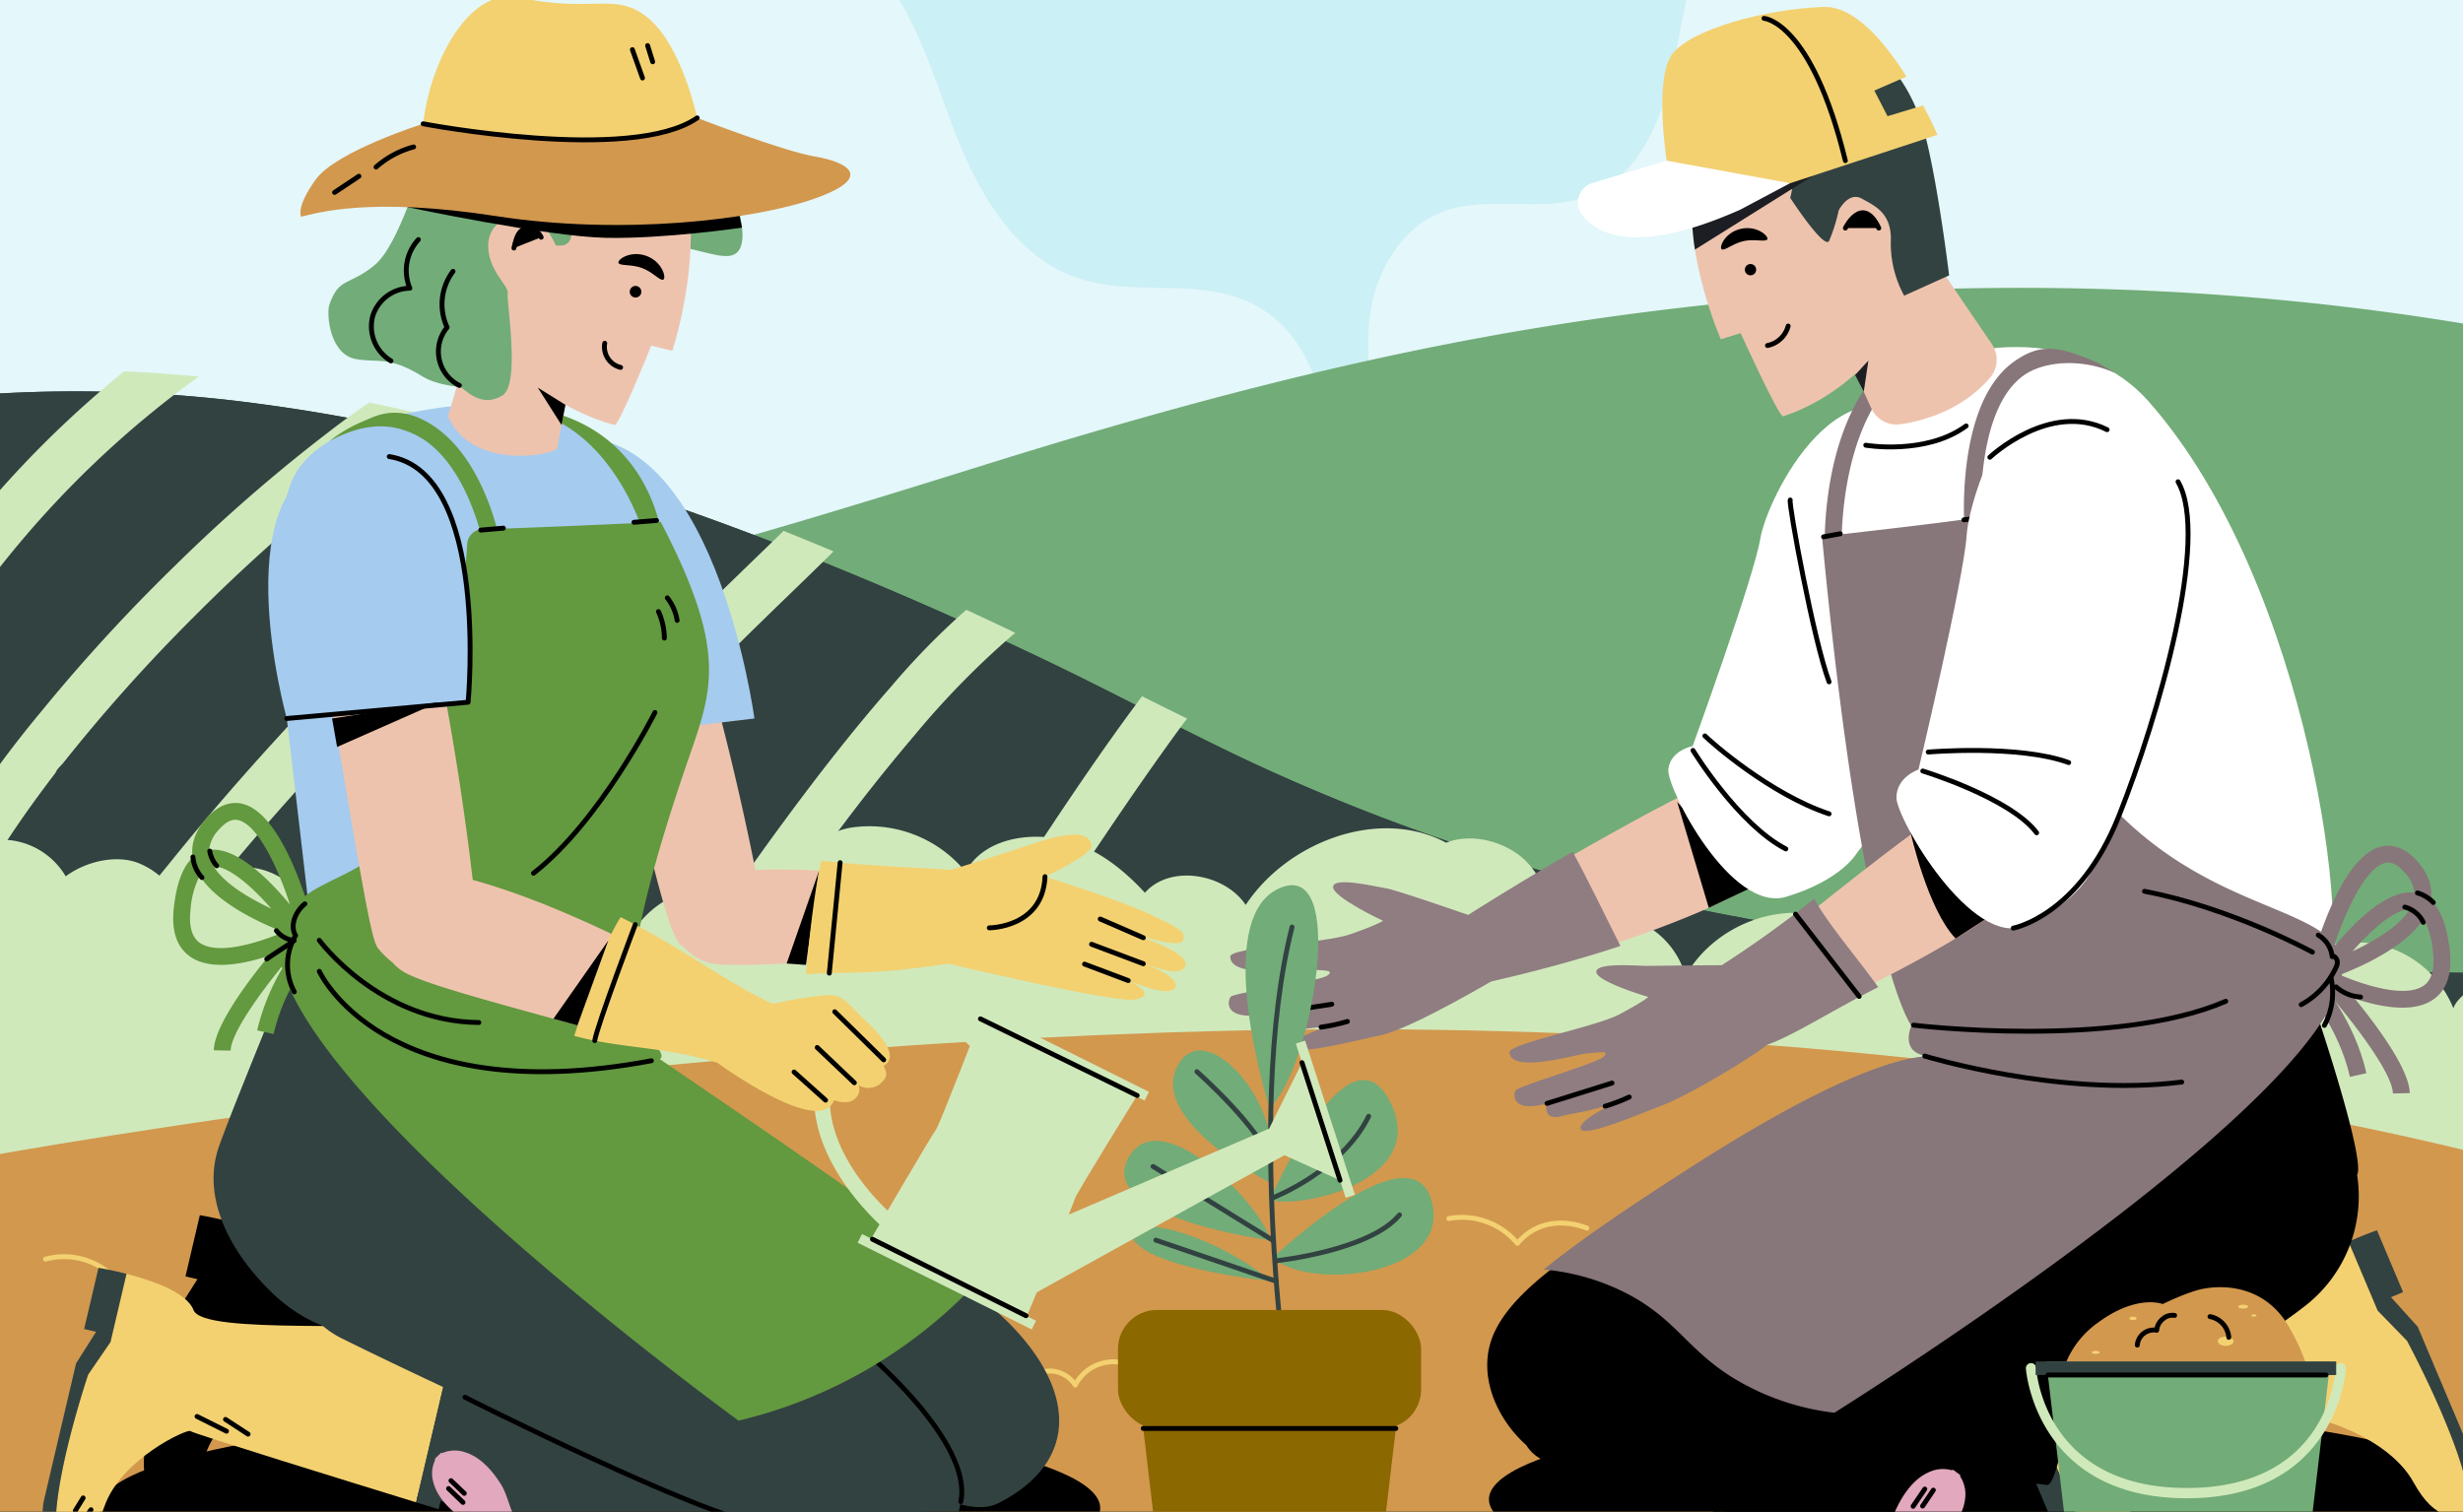 <svg xmlns="http://www.w3.org/2000/svg" xmlns:xlink="http://www.w3.org/1999/xlink" width="505" height="310" viewBox="0 0 505 310">
  <rect x="0" y="0" width="505" height="310" fill="#333333" stroke="none"/>
  <defs>
    <clipPath id="clip-path">
      <rect id="Rectángulo_401511" data-name="Rectángulo 401511" width="505" height="310" transform="translate(915 813)" fill="#c8e2aa"/>
    </clipPath>
    <clipPath id="clip-path-2">
      <path id="Trazado_896124" data-name="Trazado 896124" d="M16.07,170.881v254.61H525.428V285.215c-53.008-.186-106.178-1.645-158.12-11.826a399.484,399.484,0,0,1-92.4-29.771c-14.179-6.63-27.878-14.087-42.009-20.806q-21.167-10.067-42.975-18.964c-16.482-6.684-33.584-12.909-51.09-18.167-.673-.2-1.349-.4-2.022-.6q-1.608-.475-3.217-.939-1.98-.568-3.972-1.119c-.472-.131-.944-.264-1.417-.393q-2.509-.686-5.027-1.346l-.52-.138q-2.752-.714-5.516-1.393c-.065-.016-.131-.035-.2-.05q-2.792-.685-5.6-1.331c-.1-.021-.2-.045-.3-.067q-2.673-.613-5.35-1.188l-.737-.157q-2.411-.515-4.83-1l-1.457-.287q-2.029-.394-4.064-.768-1.222-.223-2.446-.438-1.525-.269-3.052-.523-1.844-.309-3.691-.6-.906-.141-1.813-.278-2.587-.388-5.175-.737l-.345-.048a288.684,288.684,0,0,0-37.822-2.573c-8.07,0-16.144.373-24.2,1.161" transform="translate(-16.07 -169.72)" fill="none"/>
    </clipPath>
  </defs>
  <g id="Enmascarar_grupo_1098680" data-name="Enmascarar grupo 1098680" transform="translate(-915 -813)" clip-path="url(#clip-path)">
    <g id="Grupo_1106230" data-name="Grupo 1106230" transform="translate(0 -18.083)">
      <g id="Grupo_1106229" data-name="Grupo 1106229" transform="translate(-10.051 -591)">
        <path id="Trazado_896296" data-name="Trazado 896296" d="M0,0H329.718V313H0Z" transform="translate(1013.051 1401)" fill="#cbf0f5"/>
        <g id="Grupo_1106228" data-name="Grupo 1106228" transform="translate(1013.051 1385.08)">
          <g id="Grupo_1106223" data-name="Grupo 1106223" transform="translate(-98.26 -61.353)">
            <g id="Grupo_1106222" data-name="Grupo 1106222">
              <path id="Trazado_896113" data-name="Trazado 896113" d="M295.9,188.742c3.9-11.98-3.105-26.374-15.01-30.847-10.538-3.959-22.7-.637-33.392-4.18-12.877-4.268-20.46-17.293-25.308-29.828s-8.474-26.151-17.9-35.817c-12.108-12.423-30.979-15.425-48.433-15.748S120.4,73.585,103.968,67.77C88.632,62.342,76.3,51.024,62.329,42.741s-32.066-13.409-46.26-5.508V213H296.062Z" transform="translate(-16.069 1.742)" fill="#e4f7fa"/>
              <path id="Trazado_896114" data-name="Trazado 896114" d="M508.242.884C494.609-2.3,479.3,3.327,471.085,14.544c-10.878,14.862-9.669,37.308-24.063,48.89-10.859,8.737-26.4,7.781-40.366,6.74s-29.8-1.052-39.659,8.779c-8.15,8.132-9.587,20.473-11.782,31.711s-6.827,23.676-17.605,27.865c-9.506,3.695-20.757-.4-30.237,3.357-8.15,3.231-13.143,11.764-14.5,20.336s.3,17.3,1.951,25.821H527.773V0h-16.53" transform="translate(-1.614)" fill="#e4f7fa"/>
              <path id="Trazado_896115" data-name="Trazado 896115" d="M40.818,224.133a413.565,413.565,0,0,0,78.959-8.656c36.922-7.45,72.793-18.489,108.512-29.644,37.417-11.686,75.194-21.888,114.2-28.227,66.23-10.764,134.021-11.069,199.735,1.187v295.78H16.069V223.315q12.339.89,24.749.819" transform="translate(-16.069 7.825)" fill="#72ac78"/>
              <path id="Trazado_896116" data-name="Trazado 896116" d="M80.135,172.378l.357.049q2.674.357,5.345.76.938.142,1.874.287,1.907.3,3.811.616,1.577.264,3.154.541,1.263.223,2.527.452,2.1.387,4.2.793.753.147,1.506.3,2.5.5,4.989,1.028c.255.053.506.107.76.162q2.767.6,5.528,1.227l.3.07q2.9.669,5.78,1.375c.069.016.137.035.205.05q2.854.7,5.7,1.44l.536.141q2.6.68,5.194,1.391c.488.133.977.27,1.463.405q2.055.571,4.1,1.156,1.664.48,3.322.969c.7.206,1.394.409,2.089.618,18.084,5.431,35.749,11.861,52.775,18.765q22.537,9.138,44.392,19.59c14.6,6.942,28.749,14.645,43.394,21.494a412.72,412.72,0,0,0,95.454,30.753c53.656,10.516,108.579,12.024,163.335,12.216v144.9H16.069V170.92a280.249,280.249,0,0,1,64.066,1.459" transform="translate(-16.069 8.879)" fill="#324241"/>
              <path id="Trazado_896117" data-name="Trazado 896117" d="M80.135,172.378l.357.049q2.674.357,5.345.76.938.142,1.874.287,1.907.3,3.811.616,1.577.264,3.154.541,1.263.223,2.527.452,2.1.387,4.2.793.753.147,1.506.3,2.5.5,4.989,1.028c.255.053.506.107.76.162q2.767.6,5.528,1.227l.3.07q2.9.669,5.78,1.375c.069.016.137.035.205.05q2.854.7,5.7,1.44l.536.141q2.6.68,5.194,1.391c.488.133.977.27,1.463.405q2.055.571,4.1,1.156,1.664.48,3.322.969c.7.206,1.394.409,2.089.618,18.084,5.431,35.749,11.861,52.775,18.765q22.537,9.138,44.392,19.59c14.6,6.942,28.749,14.645,43.394,21.494a412.72,412.72,0,0,0,95.454,30.753c53.656,10.516,108.579,12.024,163.335,12.216v144.9H16.069V170.92a280.249,280.249,0,0,1,64.066,1.459" transform="translate(-16.069 8.879)" fill="#324241"/>
            </g>
          </g>
          <g id="Grupo_1106225" data-name="Grupo 1106225" transform="translate(-98.261 112.923)">
            <g id="Grupo_1106224" data-name="Grupo 1106224" clip-path="url(#clip-path-2)">
              <path id="Trazado_896118" data-name="Trazado 896118" d="M193.6,194.523c-5.521,5.716-11.3,11.187-16.994,16.724-7.415,7.2-14.755,14.487-21.873,21.986-8.645,9.108-16.971,18.519-24.883,28.271-9.449,11.645-18.353,23.735-26.594,36.265a438.959,438.959,0,0,0-25.2,43.619Q76.5,344.458,75,347.552c-1.162,2.393-.731,5.617,1.828,6.969,2.286,1.207,5.726.731,6.969-1.828a443.454,443.454,0,0,1,24.984-44.736q6.247-9.794,13.015-19.244,3.178-4.438,6.467-8.795.79-1.045,1.586-2.087.394-.516.792-1.033l.339-.44c.436-.567-.754.97-.005.008q1.569-2.019,3.157-4.023c7.93-9.984,16.293-19.619,25-28.934,7.217-7.719,14.673-15.205,22.235-22.585,5.9-5.761,11.9-11.434,17.689-17.31q.877-.889,1.745-1.789a5.094,5.094,0,0,0-7.2-7.2" transform="translate(-14.978 -169.283)" fill="#d0e9bb"/>
              <path id="Trazado_896119" data-name="Trazado 896119" d="M154.168,181.185a104.872,104.872,0,0,0-10.456,7.141c-4.951,3.74-9.761,7.661-14.469,11.7-11.534,9.905-22.531,20.441-33.138,31.329-12.3,12.623-24.068,25.774-35.115,39.5a365.609,365.609,0,0,0-30.578,43.4C22.747,327.289,15.845,341.252,12.257,356q-.57,2.344-1.008,4.717c-.481,2.612.716,5.619,3.557,6.266,2.5.569,5.75-.756,6.266-3.557a103.771,103.771,0,0,1,5.792-19.476c.3-.763.615-1.522.929-2.28.4-.962-.5,1.156-.084.2l.219-.51q.3-.7.614-1.407,1.151-2.6,2.39-5.159c1.692-3.5,3.5-6.95,5.39-10.349,4.047-7.274,8.485-14.327,13.166-21.21q3.643-5.353,7.476-10.573,1.967-2.68,3.975-5.329,1.009-1.331,2.028-2.654c.173-.225.527-.777-.183.236.127-.181.274-.355.411-.53q.616-.795,1.237-1.585c10.867-13.869,22.5-27.135,34.669-39.878,10.734-11.245,21.886-22.115,33.554-32.393,4.593-4.045,9.269-8,14.084-11.782q.4-.315.8-.629l.318-.247c.652-.509-.962.737-.479.37.542-.412,1.079-.827,1.622-1.236q1.456-1.1,2.936-2.166c1.689-1.216,3.4-2.4,5.16-3.516q1.091-.694,2.209-1.345a5.094,5.094,0,1,0-5.141-8.8" transform="translate(-16.162 -169.518)" fill="#d0e9bb"/>
              <path id="Trazado_896120" data-name="Trazado 896120" d="M111.513,170.922c-7.885,3.972-15.035,9.48-21.94,14.924a340.3,340.3,0,0,0-27.1,23.988,357.269,357.269,0,0,0-27.463,29.958,226,226,0,0,0-22.782,32.875C6.846,282.4,2.1,293.011.539,304.107.321,305.653.123,307.2.01,308.756A5.118,5.118,0,0,0,5.1,313.85a5.218,5.218,0,0,0,5.094-5.094q.061-.848.15-1.7c.029-.266.063-.532.092-.8.084-.781-.1.685-.093.666.033-.191.054-.384.083-.576q.26-1.759.633-3.5a70.182,70.182,0,0,1,2-7.33q.633-1.927,1.358-3.821.333-.876.685-1.744c.134-.334.276-.666.411-1,.2-.511-.282.66-.25.589.093-.208.178-.42.269-.628,1.136-2.631,2.378-5.218,3.7-7.762a169.631,169.631,0,0,1,9.429-15.84q2.692-4.043,5.56-7.964,1.482-2.031,3-4.032.345-.455.693-.909l.3-.388c.549-.717-.179.18-.2.254.15-.634,1.211-1.553,1.619-2.068a346.62,346.62,0,0,1,26.839-30.005,355.341,355.341,0,0,1,27.116-24.6q1.533-1.247,3.085-2.471.752-.594,1.509-1.183c.9-.705-.792.606-.135.1l.885-.678q2.839-2.162,5.752-4.227A108.529,108.529,0,0,1,114.6,180.8q1.016-.562,2.053-1.086a5.128,5.128,0,0,0,1.828-6.969,5.218,5.218,0,0,0-6.969-1.828" transform="translate(-16.371 -169.709)" fill="#d0e9bb"/>
              <path id="Trazado_896121" data-name="Trazado 896121" d="M68.177,158.277a214.179,214.179,0,0,0-49.843,46.069Q12.25,212.159,6.765,220.4a5.131,5.131,0,0,0,1.828,6.969,5.212,5.212,0,0,0,6.969-1.828q4.548-6.86,9.53-13.414l.5-.647c-.752.979.085-.106.2-.254q.562-.721,1.132-1.435,1.325-1.666,2.681-3.306,2.581-3.117,5.28-6.133a202.692,202.692,0,0,1,23.471-22.309q.986-.8,1.979-1.581.333-.263.667-.525c.1-.08,1.23-.952.313-.247q1.869-1.436,3.767-2.836,4.056-2.984,8.239-5.784c2.209-1.483,3.382-4.558,1.828-6.969-1.419-2.2-4.6-3.416-6.969-1.828" transform="translate(-16.257 -169.948)" fill="#d0e9bb"/>
              <path id="Trazado_896122" data-name="Trazado 896122" d="M226.507,214.476A150.115,150.115,0,0,0,207,233.674c-7.677,8.748-14.84,17.951-21.749,27.313q-10.877,14.738-20.893,30.088-9.521,14.5-18.37,29.431c-4.784,8.093-9.43,16.28-13.695,24.661q-.633,1.244-1.252,2.494c-1.181,2.385-.719,5.623,1.828,6.969,2.3,1.215,5.707.722,6.969-1.828,3.985-8.05,8.376-15.9,12.895-23.661q8.543-14.666,17.8-28.9,9.91-15.3,20.578-30.092,2.65-3.655,5.356-7.269,1.307-1.745,2.63-3.478.628-.824,1.262-1.646c.1-.137.211-.272.315-.409,0,0-.617.8-.271.351q.368-.474.736-.946,5.166-6.632,10.613-13.041a172.934,172.934,0,0,1,19.738-20.22q1.1-.923,2.224-1.81c2.1-1.656,1.864-5.492,0-7.2-2.231-2.048-4.96-1.768-7.2,0" transform="translate(-13.929 -168.909)" fill="#d0e9bb"/>
              <path id="Trazado_896123" data-name="Trazado 896123" d="M260.665,231.011c-10.319,13.325-19.655,27.433-28.891,41.518-10.957,16.712-21.66,33.624-31.632,50.945a239.617,239.617,0,0,0-11.347,21.441c-1.086,2.426-.783,5.59,1.828,6.969,2.222,1.174,5.807.769,6.969-1.828,2.844-6.353,6.243-12.464,9.674-18.513,4.657-8.209,9.526-16.3,14.484-24.325q15.7-25.424,32.592-50.093,3.832-5.576,7.765-11.084,1.7-2.378,3.441-4.73.776-1.05,1.563-2.094.341-.451.684-.9l.332-.434c.675-.884-.735.947-.257.331a5.576,5.576,0,0,0,1.492-3.6,5.182,5.182,0,0,0-1.492-3.6c-1.821-1.673-5.461-2.25-7.2,0" transform="translate(-12.848 -168.6)" fill="#d0e9bb"/>
            </g>
          </g>
          <g id="Grupo_1106227" data-name="Grupo 1106227" transform="translate(-98.261 36.26)">
            <g id="Grupo_1106226" data-name="Grupo 1106226">
              <path id="Trazado_896125" data-name="Trazado 896125" d="M542.229,308.445a5.8,5.8,0,0,0-5.164-4.542c-2.414-.119-6.96,2.959-7.707,5.364a21.713,21.713,0,0,0-14.485-12.846c-6.385-1.6-14.067-.477-19.094,3.944a17.319,17.319,0,0,0-12.691-6.937c-4.914-.282-7.744.286-11.178,3.975a22.4,22.4,0,0,0-16.638-12.367c-7.012-.99-14.316.586-19.075,6.064a19.027,19.027,0,0,0-16.868-10.188,18.381,18.381,0,0,0-16.283,10.419c-11.117-4.516-24.981.579-31.124,11.272a17.32,17.32,0,0,0-11.945-11.948c-5.6-1.449-12.3-.56-16.33,3.757a16.74,16.74,0,0,0-4.769-15.648c-4.131-3.795-10.9-5.494-16.043-3.453-13.577-7.289-32.4-.362-41.093,12.76-4.354-6.506-15.539-8.351-20.663-2.492-4.888-5.333-10.944-9.89-17.908-11.115s-15.381.394-18.853,6.828a25.5,25.5,0,0,0-23.5-9.077c-8.616,1.429-15.5,11.047-18.831,19.482a15.326,15.326,0,0,0-15.615-5.984c-5.715,1.353-11.375,7.346-12.543,13.354a17.5,17.5,0,0,0-14.5-7.761c-5.65.083-10.414,2.078-13.526,7.013-4.25-6.66-9.809-12.9-17.1-15.342s-15.769-1.622-19.19,5.542A15.046,15.046,0,0,0,75.941,280.3c-5.506.193-9.477,4.668-11.732,9.927a16.048,16.048,0,0,0-9.665-10.811c-4.623-1.708-10.748-.189-14.74,2.788a15.286,15.286,0,0,0-11.252-7.4,14.964,14.964,0,0,0-12.483,4.767v74.739h526.16Z" transform="translate(-16.069 -101.75)" fill="#d0e9bb"/>
              <path id="Trazado_896126" data-name="Trazado 896126" d="M541.545,508.777H16.354V338.867s123.92-23.715,261.161-27.052c156.5-3.806,264.03,27.052,264.03,27.052Z" transform="translate(-16.054 -99.679)" fill="#d2984e"/>
              <path id="Trazado_896127" data-name="Trazado 896127" d="M281.185,448.313a6.926,6.926,0,0,1,6.278-.452,7.03,7.03,0,0,1,4.005,4.9c4.744-6.1,13.811-8.786,20.791-5.548" transform="translate(-2.198 -92.65)" fill="none" stroke="#f3d171" stroke-linecap="round" stroke-linejoin="round" stroke-width="1"/>
              <path id="Trazado_896128" data-name="Trazado 896128" d="M65.057,469.915a10.04,10.04,0,0,1,7.2,3.595A12.2,12.2,0,0,1,85,464.331" transform="translate(-13.506 -91.686)" fill="none" stroke="#f3d171" stroke-linecap="round" stroke-linejoin="round" stroke-width="1"/>
              <path id="Trazado_896129" data-name="Trazado 896129" d="M459.4,475.288a10.289,10.289,0,0,1,11.54,4.011c.374-1.671,1.631-1.917,3.261-2.4a4.852,4.852,0,0,1,4.706,1.209c2.321-5.532,9.727-9.514,15.572-8.367" transform="translate(7.127 -91.409)" fill="none" stroke="#f3d171" stroke-linecap="round" stroke-linejoin="round" stroke-width="1"/>
              <path id="Trazado_896130" data-name="Trazado 896130" d="M468.279,448.954a8.359,8.359,0,0,1,3.891-5.94,8.209,8.209,0,0,1,7.026-.649,11.89,11.89,0,0,1,5.763-7.824,12.382,12.382,0,0,1,9.91-.939" transform="translate(7.591 -93.323)" fill="none" stroke="#f3d171" stroke-linecap="round" stroke-linejoin="round" stroke-width="1"/>
              <path id="Trazado_896131" data-name="Trazado 896131" d="M30.548,426.676a18.848,18.848,0,0,1,16.312,8.182c4.549-4.769,11.661-4.943,16.861-.907" transform="translate(-15.311 -93.654)" fill="none" stroke="#f3d171" stroke-linecap="round" stroke-linejoin="round" stroke-width="1"/>
              <path id="Trazado_896132" data-name="Trazado 896132" d="M34.7,356.317a14.44,14.44,0,0,1,13.975,3.705" transform="translate(-15.094 -97.361)" fill="none" stroke="#f3d171" stroke-linecap="round" stroke-linejoin="round" stroke-width="1"/>
              <path id="Trazado_896133" data-name="Trazado 896133" d="M229.246,378.3a6.2,6.2,0,0,1,6.389,2.775,8.8,8.8,0,0,1,8.758-4.732" transform="translate(-4.915 -96.288)" fill="none" stroke="#f3d171" stroke-linecap="round" stroke-linejoin="round" stroke-width="1"/>
              <path id="Trazado_896134" data-name="Trazado 896134" d="M308.117,348.391a14.827,14.827,0,0,1,14.057,5.09c3.582-4.31,9.043-5.114,14.254-3.115" transform="translate(-0.789 -97.762)" fill="none" stroke="#f3d171" stroke-linecap="round" stroke-linejoin="round" stroke-width="1"/>
              <path id="Trazado_896135" data-name="Trazado 896135" d="M521.1,404.048c0,10.381-45.93,18.8-102.588,18.8s-102.588-8.415-102.588-18.8,45.931-18.8,102.588-18.8,102.588,8.415,102.588,18.8" transform="translate(-0.38 -95.82)"/>
              <path id="Trazado_896136" data-name="Trazado 896136" d="M314.922,289.757s-15.445-5.384-17.407-5.669-10.679-2.438-10.891-.331,10.232,6.993,10.232,6.993-.819.691-6.727,2.77c-5.289,1.859-24.5,2.639-24.579,4.538-.195,4.7,14.444,2.491,16.551,2.7s5.082-.016,3.342,1.224-19.155,3.471-19.808,4.342-1.511,4.673,6.257,3.757c0,0-1.766,3.746,2.955,3.165,2.342-.289,6.643.027,12.659-1.4,0,0-9.431,2.569-9.28,4.674s12.05-.981,18.434-2.377,24.262-12.059,24.262-12.059Z" transform="translate(-3.033 -101.178)" fill="#8f7d81"/>
              <path id="Trazado_896137" data-name="Trazado 896137" d="M374.89,278.028c-.1-8.065-4.981-17.44-14.234-14.5-4.424,1.407-17.535,8.63-30.018,15.788,3.2,5.842,6.015,11.832,8.954,17.626,17.232-5.712,35.366-13.219,35.3-18.919" transform="translate(0.389 -102.217)" fill="#eec3ae"/>
              <path id="Trazado_896138" data-name="Trazado 896138" d="M271.559,308.84S283,307.1,286.028,306.618" transform="translate(-2.702 -99.934)" fill="none" stroke="#000" stroke-linecap="round" stroke-linejoin="round" stroke-width="1"/>
              <path id="Trazado_896139" data-name="Trazado 896139" d="M283.207,311.14a36.074,36.074,0,0,0,5.413-1.168" transform="translate(-2.092 -99.759)" fill="none" stroke="#000" stroke-linecap="round" stroke-linejoin="round" stroke-width="1"/>
              <path id="Trazado_896140" data-name="Trazado 896140" d="M305.419,294.16l5.106,10.5c.407.313,17.567-3.352,32.916-8.438-2.939-5.8-6.6-13.474-9.808-19.316-13.642,7.822-28.214,17.258-28.214,17.258" transform="translate(-0.93 -101.489)" fill="#8f7d81"/>
              <path id="Trazado_896141" data-name="Trazado 896141" d="M352.6,267.188l6.48,21.719,8.879-4.217Z" transform="translate(1.538 -101.997)"/>
              <path id="Trazado_896142" data-name="Trazado 896142" d="M355.863,259.777s-4.621.91-4.982,4.8,12.832,29.527,24.16,26.116,14.44-8.9,14.44-8.9,27.614-35.76,27.315-48.125,9.578-19.06-10.356-37.973-35.381,13.514-36.7,21.529-13.874,42.547-13.874,42.547" transform="translate(1.448 -106.043)" fill="#fff"/>
              <path id="Trazado_896143" data-name="Trazado 896143" d="M371.313,390.724s25.576-9.611,38.227-11.462c25.188-3.681,17.862-3.723,64.594-7.717,2.277-.195,5.833,14.183,3.516,15.287-47.026,22.421-45.641,33.457-100.969,33.081-21.648-7.994-16.232-24.4-5.367-29.189" transform="translate(2.02 -96.537)"/>
              <path id="Trazado_896144" data-name="Trazado 896144" d="M498.841,373.214s13.271,24.6,12.874,35.1c-2.628,1.439-7.1,2.032-11.524-6.032-5.3-9.665-20.881-13.772-21.324-13.1-.363.547-33.676,17.428-46.1,23.711l-14.949-35.382c15.12-5.259,54.724-8.487,55.9-14.331.82-4.1,7.872-7.959,13.137-10.3l5.971,14.132Z" transform="translate(4.951 -97.514)" fill="#f3d171"/>
              <path id="Trazado_896145" data-name="Trazado 896145" d="M428.391,414s-11.5-27.21-14.979-35.455a16.3,16.3,0,0,1,4.634-2.253L433,411.671l-4.6,2.326" transform="translate(4.72 -96.289)" fill="#324241"/>
              <path id="Trazado_896146" data-name="Trazado 896146" d="M489.238,350.671l5.354,12.676-2.473,1.046,5.48,6.067,12.1,28.654s2.278,6.5-.087,8.419a9.006,9.006,0,0,1-1.336.9c.4-10.5-12.873-35.1-12.873-35.1l-6.021-6.2-5.971-14.133c3.251-1.449,5.822-2.322,5.822-2.322" transform="translate(8.383 -97.629)" fill="#324241"/>
              <path id="Trazado_896147" data-name="Trazado 896147" d="M493.939,342.834c2.474-4-16.558-58.724-18.384-59.665s-63.927,14.516-63.927,14.516c.114.342.845,8.771,1.988,18.548-67.044,31.943-90.239,46.121-96.361,58.5-4.219,8.526.224,18.112,6.355,23.54a8.007,8.007,0,0,0,4.529,3.461c13.249,3.594,23.131,5.335,31.272,6.014,3.758,8.125,12.816,13.738,19.066,11.879a402.686,402.686,0,0,0,40.1-14.244c3.606.214,7.517.548,11.811,1.044.913.105,2.014-3.23,2.95-7.566,32.382-15.141,49.694-28.955,49.694-28.955a28.444,28.444,0,0,0,10.912-27.067" transform="translate(-0.398 -101.163)"/>
              <path id="Trazado_896148" data-name="Trazado 896148" d="M376.811,230.653c7.295,41.655,29.206,56.943,32.387,88.277.382,3.77,66.234-1.5,74.873-10.526,5.965-6.232-2.688-80.955-36.14-118.786-12.423-14.05-36.445-14.312-53.993-3.161-16.627,10.564-17.87,39.953-17.127,44.2" transform="translate(2.797 -106.635)" fill="#fff"/>
              <path id="Trazado_896149" data-name="Trazado 896149" d="M374.628,208.354c-.357.72,4.77,28.8,7.966,37.291" transform="translate(2.69 -105.075)" fill="none" stroke="#000" stroke-linecap="round" stroke-linejoin="round" stroke-width="1"/>
              <path id="Trazado_896150" data-name="Trazado 896150" d="M355.68,257.157s9.284,15.167,19.039,20.2" transform="translate(1.7 -102.522)" fill="none" stroke="#000" stroke-linecap="round" stroke-linejoin="round" stroke-width="1"/>
              <path id="Trazado_896151" data-name="Trazado 896151" d="M358,254.327c1.3,1.3,13.34,11.95,25.463,15.982" transform="translate(1.821 -102.67)" fill="none" stroke="#000" stroke-linecap="round" stroke-linejoin="round" stroke-width="1"/>
              <path id="Trazado_896152" data-name="Trazado 896152" d="M389.346,197.878s12.322,2.11,20.584-3.957" transform="translate(3.461 -105.831)" fill="none" stroke="#000" stroke-linecap="round" stroke-linejoin="round" stroke-width="1"/>
              <path id="Trazado_896153" data-name="Trazado 896153" d="M383.656,215.661s25.772-2.88,31.562-3.865c17.1,76.624,58.364,75.029,71.961,85.79,24.52,19.408-100.98,97.765-100.98,97.765a51.282,51.282,0,0,1-21.115-7.363c-9.054-5.739-11.342-11.6-20.771-16.73a45.909,45.909,0,0,0-17.733-5.279c8.622-6.916,19.02-13.825,30.574-21.222,16.748-10.722,36.416-21.664,48.1-22.549-5.8-.715-3.265-6.227-3.265-6.227s-10.011-12.788-18.331-100.32" transform="translate(0.177 -104.895)" fill="#87767a"/>
              <path id="Trazado_896154" data-name="Trazado 896154" d="M383.1,222.374a1.726,1.726,0,0,1-1.724-1.642c-.05-.983-1.058-24.235,11.093-37.554a1.727,1.727,0,1,1,2.552,2.329c-11.174,12.247-10.206,34.829-10.194,35.055a1.73,1.73,0,0,1-1.643,1.81c-.027,0-.057,0-.085,0" transform="translate(3.042 -106.422)" fill="#87767a"/>
              <path id="Trazado_896155" data-name="Trazado 896155" d="M410.17,216.707a1.728,1.728,0,0,1-1.609-1.609c-.068-1.029-1.55-25.318,10.219-33.607,5.089-3.585,8.692-3.393,16.746.112.875.38,4.588,2.531,3.713,2.15-6.873-2.989-14.432-2.279-18.468.564-10.2,7.183-8.776,30.318-8.761,30.551a1.728,1.728,0,0,1-1.609,1.839,1.68,1.68,0,0,1-.231,0" transform="translate(4.462 -106.617)" fill="#87767a"/>
              <path id="Trazado_896156" data-name="Trazado 896156" d="M493.116,326.53c-.095-4.461-9.314-16.25-15.1-22.633l-.155-.173-2.816.915,1.592-2.264-4.846-5.344,6.358,3.195c.177-.247.448-.622.8-1.093l-2.187-.594c.577-2.128,5.871-20.842,14.044-22.657,1.826-.4,4.608-.165,7.517,3.277,2.126,2.516,2.989,5.13,2.57,7.786,2.031,1.846,3.307,5.242,3.875,10.27.536,4.733-.6,8.111-3.361,10.038-4.15,2.893-10.975,1.539-16.123-.185,4.718,5.771,11.184,14.543,11.288,19.388Zm-10.844-24.322c4.863,2.086,13.388,4.842,17.16,2.209,1.644-1.146,2.284-3.438,1.9-6.815a18.139,18.139,0,0,0-1.887-6.939c-3.642,5.786-12.842,9.875-17.175,11.545m14.306-13.453c-3.233.016-8.031,4.4-11.743,8.621,4.472-2.079,9.643-5.149,11.743-8.621m-4.422-9.573a2.579,2.579,0,0,0-.6.074c-4.066.9-8.3,10.171-10.609,17.334,3.91-4.75,10.872-11.994,16.576-11.225a6.914,6.914,0,0,0-1.839-3.975c-1.587-1.878-2.8-2.208-3.527-2.208" transform="translate(7.775 -101.55)" fill="#87767a"/>
              <path id="Trazado_896157" data-name="Trazado 896157" d="M484.137,321.782c-2.253-10.106-9.116-18-9.186-18.082l2.6-2.281c.306.348,7.519,8.651,9.962,19.612Z" transform="translate(7.94 -100.206)" fill="#87767a"/>
              <path id="Trazado_896158" data-name="Trazado 896158" d="M400.832,316.718s27.789,8.5,52.7,5.327" transform="translate(4.062 -99.406)" fill="none" stroke="#000" stroke-linecap="round" stroke-linejoin="round" stroke-width="1"/>
              <path id="Trazado_896159" data-name="Trazado 896159" d="M398.643,310.941s41.179,4.968,64.034-4.9" transform="translate(3.948 -99.964)" fill="none" stroke="#000" stroke-linecap="round" stroke-linejoin="round" stroke-width="1"/>
              <path id="Trazado_896160" data-name="Trazado 896160" d="M478.089,297.088s-16.591-9.071-34.432-12.478" transform="translate(6.303 -101.086)" fill="none" stroke="#000" stroke-linecap="round" stroke-linejoin="round" stroke-width="1"/>
              <path id="Trazado_896161" data-name="Trazado 896161" d="M477.687,293.147a5.875,5.875,0,0,1,2.853,4.405c.365-.313.886.362,1.025.822a2.028,2.028,0,0,1-.242,1.388,16.548,16.548,0,0,1-7.137,7.647" transform="translate(7.9 -100.639)" fill="none" stroke="#000" stroke-linecap="round" stroke-linejoin="round" stroke-width="1"/>
              <path id="Trazado_896162" data-name="Trazado 896162" d="M480.037,301.361a14.154,14.154,0,0,1-1.336,9.871" transform="translate(8.136 -100.209)" fill="none" stroke="#000" stroke-linecap="round" stroke-linejoin="round" stroke-width="1"/>
              <path id="Trazado_896163" data-name="Trazado 896163" d="M494.379,287.687a5.856,5.856,0,0,1,3.775,3.12" transform="translate(8.957 -100.925)" fill="none" stroke="#000" stroke-linecap="round" stroke-linejoin="round" stroke-width="1"/>
              <path id="Trazado_896164" data-name="Trazado 896164" d="M496.837,284.924a7.588,7.588,0,0,1,3.251,1.968" transform="translate(9.085 -101.069)" fill="none" stroke="#000" stroke-linecap="round" stroke-linejoin="round" stroke-width="1"/>
              <path id="Trazado_896165" data-name="Trazado 896165" d="M480.99,303.24A8.339,8.339,0,0,0,486,305.317" transform="translate(8.256 -100.111)" fill="none" stroke="#000" stroke-linecap="round" stroke-linejoin="round" stroke-width="1"/>
              <path id="Trazado_896166" data-name="Trazado 896166" d="M381.127,215.558l3.418-.625" transform="translate(3.031 -104.731)" fill="none" stroke="#000" stroke-linecap="round" stroke-linejoin="round" stroke-width="1"/>
              <path id="Trazado_896167" data-name="Trazado 896167" d="M408.47,212.238l3.221-.4" transform="translate(4.462 -104.893)" fill="none" stroke="#000" stroke-linecap="round" stroke-linejoin="round" stroke-width="1"/>
              <path id="Trazado_896168" data-name="Trazado 896168" d="M428.706,196.127c-19.857,9.381-24.317,82.9-23.986,89.817.231,4.9,4.151,13,15.772,4,6.3-4.871,18.533-12.5,32.549-77.716,1.007-4.689-10.12-22.822-24.335-16.1" transform="translate(4.265 -105.792)" fill="#a5cbee"/>
              <path id="Trazado_896169" data-name="Trazado 896169" d="M424.867,279.724c-1.311-7.959-7.548-16.492-16.255-12.187-4.41,2.18-17.489,12.292-29.322,21.741,3.122,5.607,7.766,10.056,11.543,15.468,16.753-8.4,35-19.168,34.034-25.022" transform="translate(2.935 -102.039)" fill="#eec3ae"/>
              <path id="Trazado_896170" data-name="Trazado 896170" d="M398.092,273.279s3.492,15.742,9.219,21.673l7.014-4.527-13.748-18.583Z" transform="translate(3.919 -101.754)"/>
              <path id="Trazado_896171" data-name="Trazado 896171" d="M395.524,304.2c-3.778-5.413-10-12.52-13.127-18.127a226.32,226.32,0,0,1-18.947,13.618c-4.965,0-13.824.125-15.393.136-1.892.014-10.426-.765-10.324,1.252S348.39,306.2,348.39,306.2s-.673.769-5.947,3.579c-4.723,2.514-22.733,6.012-22.536,7.814.491,4.459,13.983.274,16,.172s4.792-.745,3.33.674-17.574,6.028-18.062,6.943-.755,4.626,6.442,2.645c0,0-1.128,3.787,3.241,2.561,2.169-.609,6.272-.929,11.743-3.136,0,0-8.528,3.777-8.084,5.743s11.228-2.657,17.05-4.891c4.91-1.887,17.616-9.414,21.156-12.276,5.369-1.865,13.694-7.265,22.8-11.833" transform="translate(-0.172 -101.009)" fill="#8f7d81"/>
              <path id="Trazado_896172" data-name="Trazado 896172" d="M327.236,326.152s10.541-3.287,13.331-4.175" transform="translate(0.212 -99.131)" fill="none" stroke="#000" stroke-linecap="round" stroke-linejoin="round" stroke-width="1"/>
              <path id="Trazado_896173" data-name="Trazado 896173" d="M338.561,326.582A34.384,34.384,0,0,0,343.5,324.7" transform="translate(0.804 -98.988)" fill="none" stroke="#000" stroke-linecap="round" stroke-linejoin="round" stroke-width="1"/>
              <line id="Línea_571" data-name="Línea 571" x2="13.053" y2="16.878" transform="translate(378.399 188.205)" fill="none" stroke="#000" stroke-linecap="round" stroke-linejoin="round" stroke-width="1"/>
              <path id="Trazado_896174" data-name="Trazado 896174" d="M399.838,264.9s-4.516,1.469-4.516,5.774,15.508,31.086,26.471,26.19,13.556-11.231,13.556-11.231,24.19-42.042,22.749-55.576,7.776-21.886-13.822-40.6-33.979,18.43-34.555,27.357-9.882,48.09-9.882,48.09" transform="translate(3.774 -106.336)" fill="#fff"/>
              <path id="Trazado_896175" data-name="Trazado 896175" d="M418.086,296.335s13.486-2.461,21.637-22.955,18.729-57.209,12.145-68.584" transform="translate(4.965 -105.262)" fill="none" stroke="#000" stroke-linecap="round" stroke-linejoin="round" stroke-width="1"/>
              <path id="Trazado_896176" data-name="Trazado 896176" d="M400.453,261.168s17.932,5.471,23.348,12.67" transform="translate(4.042 -102.312)" fill="none" stroke="#000" stroke-linecap="round" stroke-linejoin="round" stroke-width="1"/>
              <path id="Trazado_896177" data-name="Trazado 896177" d="M401.516,257.49s18.573-1.584,28.8,2.159" transform="translate(4.098 -102.522)" fill="none" stroke="#000" stroke-linecap="round" stroke-linejoin="round" stroke-width="1"/>
              <path id="Trazado_896178" data-name="Trazado 896178" d="M413.518,200.393s12.24-11.581,24.047-5.657" transform="translate(4.726 -105.876)" fill="none" stroke="#000" stroke-linecap="round" stroke-linejoin="round" stroke-width="1"/>
              <path id="Trazado_896179" data-name="Trazado 896179" d="M383.2,176.254c.214.226,5.013,10.7,7.613,16.4a5.679,5.679,0,0,0,6.027,3.244c4.818-.721,12.62-2.91,18.3-9.522a5.69,5.69,0,0,0,.388-6.905L395.1,149.46Z" transform="translate(3.139 -108.157)" fill="#eec3ae"/>
              <path id="Trazado_896180" data-name="Trazado 896180" d="M370.255,128.654C343.1,138.353,361.4,179.6,361.4,179.6l4.072-1.252s7.862,17.316,8.7,17.05c11.271-3.592,19.4-12.777,19.976-14.805.3-.909.533-8.224-1.044-12.056-.474-.033,13.693-9,3.936-30.614-2.406-4.538-17.681-12.519-26.79-9.266" transform="translate(1.683 -109.285)" fill="#eec3ae"/>
              <path id="Trazado_896181" data-name="Trazado 896181" d="M354.708,146.69c12.164,2.461,7.56,2.159,15.7-1.008s5.359,5.409,5.359,5.409,6.986,10.717,7.984,8.846a34.8,34.8,0,0,0,1.967-6.248s1.979-3.955,4.732-2.429,6.224,3,5.949,8.885a22.306,22.306,0,0,0,2.746,11.022l9.215-4.159s-3.019-25.043-6.282-33.132c-16.324-40.46-59.461,10.366-47.366,12.814" transform="translate(1.539 -109.787)" fill="#324241"/>
              <path id="Trazado_896182" data-name="Trazado 896182" d="M370.192,178.446a5.482,5.482,0,0,0,4.242-3.993" transform="translate(2.459 -106.849)" fill="none" stroke="#000" stroke-linecap="round" stroke-linejoin="round" stroke-width="1"/>
              <path id="Trazado_896183" data-name="Trazado 896183" d="M368.074,163.26a1.158,1.158,0,1,1-1.393-.86,1.158,1.158,0,0,1,1.393.86" transform="translate(2.229 -107.481)"/>
              <path id="Trazado_896184" data-name="Trazado 896184" d="M370.625,157.684c-.385.6-2.55-.153-4.815.341s-3.925,2.073-4.524,1.688.643-3.484,3.976-4.207,5.75,1.581,5.364,2.178" transform="translate(1.985 -107.848)"/>
              <path id="Trazado_896185" data-name="Trazado 896185" d="M387.271,184.131l2.72-2.941s-.73,5.033-.948,6.379c-1.448-2.811-1.772-3.438-1.772-3.438" transform="translate(3.353 -106.497)" fill="#1c1e23"/>
              <path id="Trazado_896186" data-name="Trazado 896186" d="M385.371,155.522s3.487-7.076,6.852,0" transform="translate(3.253 -108.004)"/>
              <path id="Trazado_896187" data-name="Trazado 896187" d="M385.371,155.522s3.487-7.076,6.852,0" transform="translate(3.253 -108.004)" fill="none" stroke="#000" stroke-linecap="round" stroke-linejoin="round" stroke-width="1"/>
              <path id="Trazado_896188" data-name="Trazado 896188" d="M355.368,152.757s.26,4.891.735,7.553l24.23-15.165Z" transform="translate(1.683 -108.383)" fill="#1c1e23"/>
              <path id="Trazado_896189" data-name="Trazado 896189" d="M395.888,134.676l-2.714-5.252,6.594-2.873c-4.422-7.03-10.655-14.513-17.035-14.281-11.955.431-27.015,4.578-30.913,9.57S350.6,143.8,350.6,143.8c5.853,5.224,25.307,4.621,25.307,4.621l30.219-9.927s-1.09-2.538-2.944-6.032Z" transform="translate(1.387 -110.103)" fill="#f3d171"/>
              <path id="Trazado_896190" data-name="Trazado 896190" d="M334.139,153.412c3.336,4.236,11.673,8.082,32.442-1.15l10.182-5.413-25.307-4.622L336.264,146.8a4.208,4.208,0,0,0-2.125,6.612" transform="translate(0.526 -108.535)" fill="#fff"/>
              <path id="Trazado_896191" data-name="Trazado 896191" d="M369.517,114.493s9.7.577,16.684,29.186" transform="translate(2.424 -109.986)" fill="none" stroke="#000" stroke-linecap="round" stroke-linejoin="round" stroke-width="1"/>
              <path id="Trazado_896192" data-name="Trazado 896192" d="M273.342,328.822s-12.133-38.336,2.014-44.738,7.015,35.285-1.346,44.435" transform="translate(-2.862 -101.148)" fill="#72ac78"/>
              <path id="Trazado_896193" data-name="Trazado 896193" d="M274.031,342.615s-24.651-12.554-18.76-23.77,23.32,9.424,18.76,23.77" transform="translate(-3.601 -99.462)" fill="#72ac78"/>
              <path id="Trazado_896194" data-name="Trazado 896194" d="M273.281,345.914s15.881-36.746,24.5-20.279-18.742,22.374-24.5,20.279" transform="translate(-2.611 -99.161)" fill="#72ac78"/>
              <path id="Trazado_896195" data-name="Trazado 896195" d="M274.661,353.607s-35.717-4.7-28.927-16.911,28.635,11.389,28.927,16.911" transform="translate(-4.098 -98.541)" fill="#72ac78"/>
              <path id="Trazado_896196" data-name="Trazado 896196" d="M273.837,356.815s30.2-28.561,32.83-10.133c2.047,14.364-26.06,16.685-32.83,10.133" transform="translate(-2.582 -98.162)" fill="#72ac78"/>
              <path id="Trazado_896197" data-name="Trazado 896197" d="M275.064,361.169s-23.393-2.355-28.075-8.125,12.925-3.9,28.075,8.125" transform="translate(-4.027 -97.67)" fill="#72ac78"/>
              <path id="Trazado_896198" data-name="Trazado 896198" d="M278.029,395.313s-10.315-64.054-.241-103.741" transform="translate(-2.607 -100.721)" fill="none" stroke="#324241" stroke-linecap="round" stroke-linejoin="round" stroke-width="1"/>
              <path id="Trazado_896199" data-name="Trazado 896199" d="M274.015,345.077s13.966-5.46,19.438-16.625" transform="translate(-2.573 -98.792)" fill="none" stroke="#324241" stroke-linecap="round" stroke-linejoin="round" stroke-width="1"/>
              <path id="Trazado_896200" data-name="Trazado 896200" d="M259.027,319.759s13.544,12,15.128,18.719" transform="translate(-3.357 -99.247)" fill="none" stroke="#324241" stroke-linecap="round" stroke-linejoin="round" stroke-width="1"/>
              <path id="Trazado_896201" data-name="Trazado 896201" d="M274.556,357.068s19.155-2.055,25.2-9.4" transform="translate(-2.545 -97.786)" fill="none" stroke="#324241" stroke-linecap="round" stroke-linejoin="round" stroke-width="1"/>
              <line id="Línea_572" data-name="Línea 572" x2="24.505" y2="15.116" transform="translate(246.677 239.95)" fill="none" stroke="#324241" stroke-linecap="round" stroke-linejoin="round" stroke-width="1"/>
              <line id="Línea_573" data-name="Línea 573" x2="24.682" y2="8.435" transform="translate(247.253 255.065)" fill="none" stroke="#324241" stroke-linecap="round" stroke-linejoin="round" stroke-width="1"/>
              <path id="Trazado_896202" data-name="Trazado 896202" d="M300.483,425.492c0,3.289-12.126,5.955-27.085,5.955s-27.083-2.667-27.083-5.955,12.126-5.955,27.083-5.955,27.085,2.666,27.085,5.955" transform="translate(-4.022 -94.026)"/>
              <path id="Trazado_896203" data-name="Trazado 896203" d="M246.315,370.2h56.541l-5.366,45.433a15.762,15.762,0,0,1-15.652,13.913H267.333a15.762,15.762,0,0,1-15.652-13.912Z" transform="translate(-4.022 -96.608)" fill="#8b6800"/>
              <rect id="Rectángulo_401602" data-name="Rectángulo 401602" width="62.15" height="24.298" rx="7.993" transform="translate(239.488 269.383)" fill="#8b6800"/>
              <line id="Línea_574" data-name="Línea 574" x2="51.795" transform="translate(244.665 293.682)" fill="none" stroke="#000" stroke-linecap="round" stroke-linejoin="round" stroke-width="1"/>
              <path id="Trazado_896204" data-name="Trazado 896204" d="M250.392,405.75c0,10.381-45.93,18.8-102.588,18.8s-102.588-8.415-102.588-18.8,45.931-18.8,102.588-18.8,102.588,8.415,102.588,18.8" transform="translate(-14.544 -95.731)"/>
              <path id="Trazado_896205" data-name="Trazado 896205" d="M174.812,284.306c-2.809-14.131-9.156-42.986-19.041-70.214-4.625-12.764-28.773-13.525-10.83,30.943,1.683,4.175,7.64,36.3,12.066,49.412a11.31,11.31,0,0,0,.922,2.5c.689,1.677,1.327,2.752,1.884,3,.089.039.178.07.266.107a10.5,10.5,0,0,0,5.592,3.413c5.427.969,22.665-.4,45.587-1.637a110.924,110.924,0,0,1,2.535-14.6c-12.491-1.8-26.124-3.4-38.98-2.916" transform="translate(-9.669 -105.171)" fill="#eec3ae"/>
              <path id="Trazado_896206" data-name="Trazado 896206" d="M175.375,253.8l-38.752,4.6s-27.788-56.87-1.361-61.822c31.689-5.939,40.112,57.219,40.112,57.219" transform="translate(-10.429 -105.712)" fill="#a5cbee"/>
              <path id="Trazado_896207" data-name="Trazado 896207" d="M185.745,280.574l-2.7,19.343-3.958-.286Z" transform="translate(-7.539 -101.297)"/>
              <path id="Trazado_896208" data-name="Trazado 896208" d="M248.372,293.452c1.208.395,10.958,3.559,11.72,1.9.8-1.771-.495-2.57-7.012-5.582s-21.214-7.579-21.214-7.579,9.839-4.527,9.542-6.419c-.645-4.129-8.562-1.478-12.178-.254-2.551.855-16.438,5.275-16.684,5.262-14.24-.817-18.869-1.018-26.578-1.864-1.415,6.255-2.551,16.8-3.115,23.262,10.949-.592,13.677.193,29.181-2.134,0,0,33.715,7.969,37.97,7.38,5.574-.771-.727-3.787-1.071-3.924.517.1,8.49,3.743,9.654,1.386.939-1.891-4.885-4.438-6.565-4.842,1.951.375,7.642,3.1,8.631.393,1.058-2.9-11.1-6.522-12.281-6.981" transform="translate(-7.343 -101.665)" fill="#f3d171"/>
              <line id="Línea_575" data-name="Línea 575" x2="8.831" y2="3.839" transform="translate(235.848 189.21)" fill="none" stroke="#000" stroke-linecap="round" stroke-linejoin="round" stroke-width="1"/>
              <line id="Línea_576" data-name="Línea 576" x1="10.613" y1="3.988" transform="translate(234.066 194.388)" fill="none" stroke="#000" stroke-linecap="round" stroke-linejoin="round" stroke-width="1"/>
              <path id="Trazado_896209" data-name="Trazado 896209" d="M218.577,292.252s10.955,0,11.42-10.494" transform="translate(-5.474 -101.235)" fill="none" stroke="#000" stroke-linecap="round" stroke-linejoin="round" stroke-width="1"/>
              <line id="Línea_577" data-name="Línea 577" x1="8.963" y1="3.377" transform="translate(232.628 198.455)" fill="none" stroke="#000" stroke-linecap="round" stroke-linejoin="round" stroke-width="1"/>
              <line id="Línea_578" data-name="Línea 578" x1="2.215" y2="22.667" transform="translate(180.298 177.645)" fill="none" stroke="#000" stroke-linecap="round" stroke-linejoin="round" stroke-width="1"/>
              <path id="Trazado_896210" data-name="Trazado 896210" d="M138.671,360.8c-14.785-2.468-51.85.8-53.853-4.408-1.4-3.657-8.522-6.1-13.752-7.438-3.23-.824-5.74-1.225-5.74-1.225l-2.943,12.546,2.449.576-4.1,6.464-6.652,28.356S53,402.032,55.49,403.424a8.408,8.408,0,0,0,1.373.618c2.652.914,6.878.754,9.685-7.386,3.365-9.758,17.1-16.006,17.617-15.453.42.448,33.832,10.773,46.293,14.61l4.617,1.421,8.231-35.089a15.287,15.287,0,0,0-4.633-1.348" transform="translate(-14.092 -97.783)"/>
              <path id="Trazado_896211" data-name="Trazado 896211" d="M205.743,389.7s-33.038-9.508-49.245-11.3c-32.269-3.573-22.935-3.648-82.677-7.437-2.911-.185-1.124,21.358,2.039,22.2,61.617,16.482,53.89,26.414,124.385,25.788,13.662-.123,19.564-24.508,5.5-29.251" transform="translate(-13.124 -96.568)" fill="#324241"/>
              <path id="Trazado_896212" data-name="Trazado 896212" d="M43.325,379.814s-8.367,24.8-6.344,34.429c2.653.914,6.879.755,9.686-7.385,3.365-9.758,17.1-16.007,17.617-15.454.419.449,33.833,10.773,46.292,14.611L118.79,371c-14.785-2.468-51.85.8-53.854-4.408-1.4-3.657-8.522-6.1-13.751-7.437L47.9,373.139Z" transform="translate(-14.991 -97.185)" fill="#f3d171"/>
              <path id="Trazado_896213" data-name="Trazado 896213" d="M111.518,406.847l8.231-35.09a15.321,15.321,0,0,0-4.633-1.347L106.9,405.426l4.617,1.421" transform="translate(-11.317 -96.596)" fill="#324241"/>
              <path id="Trazado_896214" data-name="Trazado 896214" d="M45.58,357.989l-2.943,12.546,2.449.576-4.1,6.464-6.652,28.356s-1.077,6.365,1.409,7.757a8.417,8.417,0,0,0,1.373.618c-2.023-9.626,6.344-34.429,6.344-34.429l4.578-6.675,3.282-13.986c-3.23-.825-5.74-1.226-5.74-1.226" transform="translate(-15.126 -97.246)" fill="#324241"/>
              <path id="Trazado_896215" data-name="Trazado 896215" d="M41.64,407.943l2.013-2.818" transform="translate(-14.731 -94.78)" fill="none" stroke="#000" stroke-linecap="round" stroke-linejoin="round" stroke-width="1"/>
              <path id="Trazado_896216" data-name="Trazado 896216" d="M40.492,405.446l1.61-2.617" transform="translate(-14.791 -94.9)" fill="none" stroke="#000" stroke-linecap="round" stroke-linejoin="round" stroke-width="1"/>
              <path id="Trazado_896217" data-name="Trazado 896217" d="M64.212,386.953l6.039,3.02" transform="translate(-13.55 -95.731)" fill="none" stroke="#000" stroke-linecap="round" stroke-linejoin="round" stroke-width="1"/>
              <path id="Trazado_896218" data-name="Trazado 896218" d="M69.759,387.527l4.63,3.019" transform="translate(-13.26 -95.701)" fill="none" stroke="#000" stroke-linecap="round" stroke-linejoin="round" stroke-width="1"/>
              <path id="Trazado_896219" data-name="Trazado 896219" d="M212.894,360.825c-33.645-18.652-52-34.521-58.925-40.259-4.22-10.668-9.279-23.126-12.023-31.775-7.074-22.3-48.5-20.282-54.537.184-2.491,8.438-14.261,35.852-18.784,48.32-4.647,12.812,5.7,24.661,7.434,26.688,4.28,5.008,8.523,8.279,13.776,10.363a18.223,18.223,0,0,0,3.643,2.444c14.815,7.375,39.51,18.752,61.956,28.918,25.105,11.372,45.6,17.484,48.265,17.939,4.518.775,15.615-3.938,16.827-12.714,3.305.865,5.855.812,8.118-.372,22.656-11.863,11.5-34.627-15.75-49.736" transform="translate(-13.381 -101.702)" fill="#324241"/>
              <path id="Trazado_896220" data-name="Trazado 896220" d="M116.409,383.206s48.48,24.434,61.214,26.162" transform="translate(-10.819 -95.927)" fill="none" stroke="#000" stroke-linecap="round" stroke-linejoin="round" stroke-width="1"/>
              <path id="Trazado_896221" data-name="Trazado 896221" d="M194.2,374.141s22.339,18.567,19.811,30.95" transform="translate(-6.749 -96.401)" fill="none" stroke="#000" stroke-linecap="round" stroke-linejoin="round" stroke-width="1"/>
              <path id="Trazado_896222" data-name="Trazado 896222" d="M136.98,192.936c9.727,3.144,20.971,18.7,25.066,30.287,4.344,12.287,8.909,17.6-8.254,45.314-3.905,25.718-2.333,40.742-6.761,41.575-17.134,3.23-72.586,2.537-60.891-18.7-1.95-16.944-4.357-37.292-4.357-37.292s-4.631-38.576,1.581-49.877c4.6-8.374,17.328-12.127,30.423-13.943,4.553-.631,13.95-.357,23.194,2.634" transform="translate(-12.718 -106.034)" fill="#a5cbee"/>
              <path id="Trazado_896223" data-name="Trazado 896223" d="M159.327,323.9c1.98-1.223-4.789-6.3-4.789-6.3s-6.24-6.429,10.751-55.482c4.925-14.218,7.9-22.105-5.757-48.378l-.356.017c-1.378-5.342-5.777-16.988-19.618-21.807L135,191.62c11.947,4.16,17.967,16.339,20.272,22.323-6.988.319-20.936.942-29.3,1.208-1.669-6.174-5.94-17.795-15.217-22.37-6.185-3.051-10.515-.344-11.786.135a29.671,29.671,0,0,0-7.368,4.246c7.056-3.752,12.488-3.811,17.617-1.286,7.646,3.765,11.521,13.649,13.192,19.432a3.239,3.239,0,0,0-2.56,2.951c-4.623,69.145-21.595,63.635-33.278,72.213-2.042-6.151-6.624-17.556-12.916-18.953-1.824-.4-4.607-.163-7.516,3.277-2.126,2.516-2.989,5.13-2.571,7.786-2.03,1.846-3.305,5.242-3.874,10.271-.536,4.733.595,8.111,3.361,10.038,4.15,2.89,10.974,1.537,16.123-.186-4.718,5.771-11.185,14.544-11.288,19.388l3.456.075c.072-3.375,5.376-10.955,10.461-17.21.035.125.067.249.1.375a45.086,45.086,0,0,0-5.125,12.678l3.373.751a39.384,39.384,0,0,1,3.372-9.145c14.835,32.444,91.964,88.427,91.964,88.427a98.1,98.1,0,0,0,48.546-28.029c-8.285-6.859-17.214-13.842-64.708-46.112M68.773,277.028c2.172-2.571,3.645-2.244,4.126-2.135,4.067.9,8.3,10.171,10.611,17.334-3.719-4.52-10.205-11.28-15.734-11.28a6.4,6.4,0,0,0-.842.055,6.9,6.9,0,0,1,1.839-3.974m10.9,16.01c-4.486-2.081-9.692-5.16-11.8-8.648,3.2,0,7.95,4.233,11.8,8.648m-14.65,7.017c-1.645-1.145-2.285-3.439-1.9-6.816A18.14,18.14,0,0,1,65.01,286.3c3.428,5.447,11.78,9.389,16.361,11.226-.055.239-.109.477-.147.722-4.953,2.011-12.656,4.276-16.2,1.807" transform="translate(-13.794 -105.965)" fill="#63993f"/>
              <path id="Trazado_896224" data-name="Trazado 896224" d="M88.03,300.2s12.969,28.708,68.1,18.339" transform="translate(-12.304 -100.27)" fill="none" stroke="#000" stroke-linecap="round" stroke-linejoin="round" stroke-width="1"/>
              <path id="Trazado_896225" data-name="Trazado 896225" d="M88.03,294.16s12.238,16.654,32.705,16.862" transform="translate(-12.304 -100.586)" fill="none" stroke="#000" stroke-linecap="round" stroke-linejoin="round" stroke-width="1"/>
              <path id="Trazado_896226" data-name="Trazado 896226" d="M154.67,249.762s-11.23,22.318-24.908,32.972" transform="translate(-10.12 -102.909)" fill="none" stroke="#000" stroke-linecap="round" stroke-linejoin="round" stroke-width="1"/>
              <path id="Trazado_896227" data-name="Trazado 896227" d="M83.231,305.1A11.752,11.752,0,0,1,83.5,293.55c-1.251-2.039.024-5,1.894-6.495" transform="translate(-12.628 -100.958)" fill="none" stroke="#000" stroke-linecap="round" stroke-linejoin="round" stroke-width="1"/>
              <path id="Trazado_896228" data-name="Trazado 896228" d="M63.409,277.922a7.14,7.14,0,0,0,1.857,4.218" transform="translate(-13.592 -101.435)" fill="none" stroke="#000" stroke-linecap="round" stroke-linejoin="round" stroke-width="1"/>
              <path id="Trazado_896229" data-name="Trazado 896229" d="M66.689,276.773a6.093,6.093,0,0,0,1.423,3.014" transform="translate(-13.421 -101.496)" fill="none" stroke="#000" stroke-linecap="round" stroke-linejoin="round" stroke-width="1"/>
              <path id="Trazado_896230" data-name="Trazado 896230" d="M77.793,298.1c1.476-1.073,4.158-2.724,5.633-3.8a5.405,5.405,0,0,1-3.649-2.016" transform="translate(-12.84 -100.684)" fill="none" stroke="#000" stroke-linecap="round" stroke-linejoin="round" stroke-width="1"/>
              <path id="Trazado_896231" data-name="Trazado 896231" d="M119.493,214.24q2.316-.2,4.63-.4" transform="translate(-10.658 -104.789)" fill="none" stroke="#000" stroke-linecap="round" stroke-linejoin="round" stroke-width="1"/>
              <path id="Trazado_896232" data-name="Trazado 896232" d="M149.335,212.715l4.632-.367" transform="translate(-9.096 -104.866)" fill="none" stroke="#000" stroke-linecap="round" stroke-linejoin="round" stroke-width="1"/>
              <path id="Trazado_896233" data-name="Trazado 896233" d="M155.838,227.419a10.073,10.073,0,0,1,2.013,4.63" transform="translate(-8.756 -104.078)" fill="none" stroke="#000" stroke-linecap="round" stroke-linejoin="round" stroke-width="1"/>
              <path id="Trazado_896234" data-name="Trazado 896234" d="M154.117,230.1a13.528,13.528,0,0,1,1.207,5.435" transform="translate(-8.846 -103.938)" fill="none" stroke="#000" stroke-linecap="round" stroke-linejoin="round" stroke-width="1"/>
              <path id="Trazado_896235" data-name="Trazado 896235" d="M200.447,353.668a1.609,1.609,0,0,1-1.015-.36c-.264-.213-26.153-21.531-9.278-42.685,3.053-3.826,6.674-5.9,10.763-6.166,3.8-.251,9.966,1.032,17.715,8.525.107.1.189.184.247.237a1.62,1.62,0,0,1-1.591,2.793,2.759,2.759,0,0,1-.907-.7c-6.9-6.667-12.1-7.825-15.256-7.622-3.14.2-5.979,1.87-8.44,4.954-14.866,18.636,7.809,37.358,8.782,38.147a1.619,1.619,0,0,1-1.02,2.878" transform="translate(-7.259 -100.049)" fill="#d0e9bb"/>
              <path id="Trazado_896236" data-name="Trazado 896236" d="M291.905,342.667l-7.839-24.505-6.887,13.829-41.09,17.641c.725-1.8,1.2-3.031,1.251-3.241.221-1,12.784-21.194,12.784-21.194l-10.706-5.333-10.632-5.3-10.707-5.332s-8.548,22.189-9.215,22.97-13.784,23.2-13.784,23.2l10.707,5.332,10.632,5.3,10.707,5.333s1.021-2.449,2.415-5.809l50.767-28.114Z" transform="translate(-6.703 -99.797)" fill="#d0e9bb"/>
              <rect id="Rectángulo_401603" data-name="Rectángulo 401603" width="1.994" height="39.872" transform="translate(209.257 208.66) rotate(-63.522)" fill="#d0e9bb"/>
              <rect id="Rectángulo_401604" data-name="Rectángulo 401604" width="1.994" height="39.872" transform="translate(186.11 255.595) rotate(-63.522)" fill="#d0e9bb"/>
              <rect id="Rectángulo_401605" data-name="Rectángulo 401605" width="1.994" height="33.228" transform="translate(275.953 214.756) rotate(-17.913)" fill="#d0e9bb"/>
              <line id="Línea_579" data-name="Línea 579" x2="32.141" y2="15.717" transform="translate(211.28 209.682)" fill="none" stroke="#000" stroke-linecap="round" stroke-linejoin="round" stroke-width="1"/>
              <line id="Línea_580" data-name="Línea 580" x2="31.492" y2="15.686" transform="translate(189.141 254.877)" fill="none" stroke="#000" stroke-linecap="round" stroke-linejoin="round" stroke-width="1"/>
              <line id="Línea_581" data-name="Línea 581" x2="7.799" y2="24.124" transform="translate(277.216 218.661)" fill="none" stroke="#000" stroke-linecap="round" stroke-linejoin="round" stroke-width="1"/>
              <path id="Trazado_896237" data-name="Trazado 896237" d="M152.163,299.548c-8.164-4.01-20.3-9.665-32.5-13.037-1.832-15.734-5.981-45.151-13.854-73.431-1.263-4.55-4.879-8.287-9-9.3a8.368,8.368,0,0,0-8.315,2.442c-5.379,5.747-5.085,19.192.828,37.859.679,2.149,2.489,12.817,4.238,23.136,4.376,25.8,5.627,32.03,6.693,33.327a17.738,17.738,0,0,0,2.922,2.866,9.962,9.962,0,0,0,2.592,2.115c3.953,2.179,15.062,5.238,30.437,9.471,2.8.771,5.749,1.583,8.813,2.433l1.376.381.634-1.278a131.164,131.164,0,0,0,6-14.858l.517-1.449Z" transform="translate(-12.48 -105.329)" fill="#eec3ae"/>
              <path id="Trazado_896238" data-name="Trazado 896238" d="M119.064,250.28,81.89,253.618s-14.269-50.884,12.459-53.8c32.051-3.491,24.715,50.458,24.715,50.458" transform="translate(-12.824 -105.53)" fill="#a5cbee"/>
              <path id="Trazado_896239" data-name="Trazado 896239" d="M197.944,311.355c-5.032-4.784-4.872-5.714-8.564-5.716a81.9,81.9,0,0,0-10.926,1.791c-8.789-3.913-19.3-11.914-31.227-17.776-3.916,5.923-7.541,18.548-9.531,24.327,9.578,2.657,18.036,2.079,29.339,5.519,0,0,21.172,15.507,23.934,7.68.443.249,3.019.87,4.11-.159a2.45,2.45,0,0,0,.934-2.884,3.994,3.994,0,0,0,4.387-.267c1.845-1.639,1.323-2.357.755-3.75,2.134-1.14,1.819-3.982-3.212-8.764" transform="translate(-9.705 -100.822)" fill="#f3d171"/>
              <line id="Línea_582" data-name="Línea 582" x2="10.042" y2="9.87" transform="translate(181.41 208.223)" fill="none" stroke="#000" stroke-linecap="round" stroke-linejoin="round" stroke-width="1"/>
              <line id="Línea_583" data-name="Línea 583" x2="7.618" y2="7.242" transform="translate(177.816 215.553)" fill="none" stroke="#000" stroke-linecap="round" stroke-linejoin="round" stroke-width="1"/>
              <line id="Línea_584" data-name="Línea 584" x2="6.455" y2="5.774" transform="translate(173.073 220.583)" fill="none" stroke="#000" stroke-linecap="round" stroke-linejoin="round" stroke-width="1"/>
              <path id="Trazado_896240" data-name="Trazado 896240" d="M150.009,291.108s-7.851,20.772-8.311,23.787" transform="translate(-9.496 -100.746)" fill="none" stroke="#000" stroke-linecap="round" stroke-linejoin="round" stroke-width="1"/>
              <path id="Trazado_896241" data-name="Trazado 896241" d="M144.9,294.2l-11.25,16.05,4.923,1.356Z" transform="translate(-9.917 -100.584)"/>
              <path id="Trazado_896242" data-name="Trazado 896242" d="M112.332,247.763,91.55,256.939,90.528,251.1Z" transform="translate(-12.173 -103.013)"/>
              <path id="Trazado_896243" data-name="Trazado 896243" d="M81.7,253.606l37.174-3.338s4.5-47.134-16.172-50.376" transform="translate(-12.635 -105.518)" fill="none" stroke="#000" stroke-linecap="round" stroke-linejoin="round" stroke-width="1"/>
              <path id="Trazado_896244" data-name="Trazado 896244" d="M140.347,189.512s-24.045,2.409-31.148-2.006-9.3-2.777-13.822-3.637c-5.367-1.019-6-9.32-5.367-11.145,1.959-5.677,4.023-3.818,9.206-8.052s9.215-19.785,11.711-24.393,8.2-15.741,24.64-16.509,28.746,4.031,36.033,22.652-.393,16.2-1.352,16.262-15.934-3.883-15.934-3.883-13.919,1.393-13.966,2.09,0,28.621,0,28.621" transform="translate(-12.211 -109.505)" fill="#72ac78"/>
              <path id="Trazado_896245" data-name="Trazado 896245" d="M139.13,181.421s-3.445,17.239-3.6,18.646-17.464,4.887-22.43-6.453c.671-2.4,9.223-31.175,9.223-31.175Z" transform="translate(-10.992 -107.478)" fill="#eec3ae"/>
              <path id="Trazado_896246" data-name="Trazado 896246" d="M144.97,128.723c28.86,8.6,14.048,53.242,14.048,53.242l-4.321-1.08s-6.623,16.509-7.514,16.278c-11.951-3.119-22.919-12.859-23.633-14.939-.367-.933-1.627-6.565-.2-10.647.5-.065-14.775-8.626-5.8-31.7,2.255-4.866,17.744-14.041,27.419-11.15" transform="translate(-10.907 -109.271)" fill="#eec3ae"/>
              <path id="Trazado_896247" data-name="Trazado 896247" d="M143.652,177.814a4.319,4.319,0,0,0,3.25,4.946" transform="translate(-9.397 -106.673)" fill="none" stroke="#000" stroke-linecap="round" stroke-linejoin="round" stroke-width="1"/>
              <path id="Trazado_896248" data-name="Trazado 896248" d="M150.658,168.541a1.188,1.188,0,1,1-.234-1.664,1.19,1.19,0,0,1,.234,1.664" transform="translate(-9.139 -107.258)"/>
              <path id="Trazado_896249" data-name="Trazado 896249" d="M155.509,165.667c-.663.3-2.116-1.545-4.345-2.375s-4.535-.384-4.839-1.048,2.484-2.651,5.761-1.429,4.087,4.548,3.422,4.852" transform="translate(-9.255 -107.583)"/>
              <path id="Trazado_896250" data-name="Trazado 896250" d="M131.54,157.251s-1.157-2.383-2.888-1.909c-1.684.46-2.1,1.524-2.7,4.118" transform="translate(-10.32 -107.852)"/>
              <path id="Trazado_896251" data-name="Trazado 896251" d="M131.54,157.251s-1.157-2.383-2.888-1.909c-1.684.46-2.1,1.524-2.7,4.118" transform="translate(-10.32 -107.852)" fill="none" stroke="#000" stroke-linecap="round" stroke-linejoin="round" stroke-width="1"/>
              <path id="Trazado_896252" data-name="Trazado 896252" d="M136.271,189.993,130.6,186.45l4.87,7.669Z" transform="translate(-10.077 -106.221)"/>
              <path id="Trazado_896253" data-name="Trazado 896253" d="M162.683,137.763s10.017,16.525,5.472,17.506-13.124-1.956-17.8-2.35-8.844-.787-10.278,1.377.685,6.621-3.976,6.153c0,0-3.065-6.94-6.516-6.743s-7.36,2.545-7.36,6.743c0,5.242,4.284,8.256,4,9.811s2.647,18.66-1.067,20.934-6.5,0-8.844-1.958c-7.037-5.875-19.957-13.483-19.957-13.483l14.338-28.935,9.381-14.96s18.891-5.512,19.121-5.512,15.67,3.543,15.67,3.543Z" transform="translate(-11.868 -109.366)" fill="#72ac78"/>
              <path id="Trazado_896254" data-name="Trazado 896254" d="M115.541,187.193a7.768,7.768,0,0,1-2.513-11.908,11.26,11.26,0,0,1,1.206-11.49" transform="translate(-11.089 -107.407)" fill="none" stroke="#000" stroke-linecap="round" stroke-linejoin="round" stroke-width="1"/>
              <path id="Trazado_896255" data-name="Trazado 896255" d="M107.818,157.61a9.329,9.329,0,0,0-1.746,9.963,8.118,8.118,0,0,0-7.663,5.9,8.264,8.264,0,0,0,3.784,9.006" transform="translate(-11.774 -107.73)" fill="none" stroke="#000" stroke-linecap="round" stroke-linejoin="round" stroke-width="1"/>
              <path id="Trazado_896256" data-name="Trazado 896256" d="M105.228,151.433s28.612,6.055,40.679,6.295,27.895-2.09,27.895-2.09l-.864-4.205-66.093-3.018Z" transform="translate(-11.404 -108.212)"/>
              <path id="Trazado_896257" data-name="Trazado 896257" d="M165.71,133.89s17.388,6.772,24.12,7.916,12.284,4.247.025,8.61-39.4,7.624-65.244,3.633-36.619-.715-40.1.1c0,0-1.212-1.765,2.957-7.594S109.524,135.1,109.524,135.1s35.3,4.809,56.185-1.207" transform="translate(-12.497 -108.971)" fill="#d2984e"/>
              <path id="Trazado_896258" data-name="Trazado 896258" d="M164.458,135.129s-3.053-14.491-9.864-20.313-11.6-1.048-26.523-4.375c-10.376-2.314-18.4,13.211-19.8,25.894,0,0,37.417,8.588,56.186-1.207" transform="translate(-11.245 -110.21)" fill="#f3d171"/>
              <path id="Trazado_896259" data-name="Trazado 896259" d="M108.272,135.1s42.675,8.17,56.186-1.207" transform="translate(-11.245 -108.971)" fill="none" stroke="#000" stroke-linecap="round" stroke-linejoin="round" stroke-width="1"/>
              <path id="Trazado_896260" data-name="Trazado 896260" d="M152,119.8l1.039,3.323" transform="translate(-8.957 -109.709)" fill="none" stroke="#000" stroke-linecap="round" stroke-linejoin="round" stroke-width="1"/>
              <path id="Trazado_896261" data-name="Trazado 896261" d="M149.035,120.589q1.039,2.908,2.076,5.815" transform="translate(-9.112 -109.667)" fill="none" stroke="#000" stroke-linecap="round" stroke-linejoin="round" stroke-width="1"/>
              <path id="Trazado_896262" data-name="Trazado 896262" d="M91.014,148.58,96,145.257" transform="translate(-12.148 -108.377)" fill="none" stroke="#000" stroke-linecap="round" stroke-linejoin="round" stroke-width="1"/>
              <path id="Trazado_896263" data-name="Trazado 896263" d="M99.094,143.674a19.224,19.224,0,0,1,7.7-4.124" transform="translate(-11.725 -108.675)" fill="none" stroke="#000" stroke-linecap="round" stroke-linejoin="round" stroke-width="1"/>
              <path id="Trazado_896264" data-name="Trazado 896264" d="M483.309,434.616c0,3.027-13.389,5.479-29.9,5.479s-29.9-2.453-29.9-5.479,13.389-5.479,29.9-5.479,29.9,2.453,29.9,5.479" transform="translate(5.248 -93.524)"/>
              <path id="Trazado_896265" data-name="Trazado 896265" d="M427.034,383.083A18.86,18.86,0,0,1,435.02,369c7.985-5.884,13.239-3.783,13.239-3.783s5.229-2.582,8.4-3.152c5.885-1.055,13.239.42,17.442,7.775a41.459,41.459,0,0,1,5.043,13.239L456.664,394.43Z" transform="translate(5.433 -97.049)" fill="#d2984e"/>
              <path id="Trazado_896266" data-name="Trazado 896266" d="M442.211,367.852c0,.2-.335.355-.748.355s-.749-.159-.749-.355.336-.355.749-.355.748.159.748.355" transform="translate(6.149 -96.749)" fill="#f3d171"/>
              <path id="Trazado_896267" data-name="Trazado 896267" d="M461.169,372.337c0,.522-.723.946-1.615.946s-1.615-.424-1.615-.946.723-.946,1.615-.946,1.615.424,1.615.946" transform="translate(7.05 -96.545)" fill="#f3d171"/>
              <path id="Trazado_896268" data-name="Trazado 896268" d="M463.956,365.57c0,.217-.459.394-1.025.394s-1.024-.177-1.024-.394.459-.395,1.024-.395,1.025.176,1.025.395" transform="translate(7.258 -96.87)" fill="#f3d171"/>
              <path id="Trazado_896269" data-name="Trazado 896269" d="M465.529,367.284c0,.13-.241.236-.538.236s-.538-.105-.538-.236.24-.237.538-.237.538.105.538.237" transform="translate(7.391 -96.772)" fill="#f3d171"/>
              <path id="Trazado_896270" data-name="Trazado 896270" d="M435.03,374.477c0,.174-.371.315-.828.315s-.827-.141-.827-.315.37-.315.827-.315.828.14.828.315" transform="translate(5.765 -96.4)" fill="#f3d171"/>
              <path id="Trazado_896271" data-name="Trazado 896271" d="M424.513,376.233h58.263l-6.465,54.743a7.26,7.26,0,0,1-7.209,6.409H438.189a7.262,7.262,0,0,1-7.21-6.409Z" transform="translate(5.301 -96.292)" fill="#72ac78"/>
              <path id="Trazado_896272" data-name="Trazado 896272" d="M453.536,404.27c-31,0-32.974-26.33-32.991-26.6a1.052,1.052,0,0,1,.985-1.114,1.039,1.039,0,0,1,1.117.984c.064,1.005,1.907,24.622,30.89,24.622,29.028,0,30.476-23.6,30.523-24.606a1.032,1.032,0,0,1,1.1-1,1.053,1.053,0,0,1,1,1.1c-.013.266-1.614,26.612-32.626,26.612" transform="translate(5.094 -96.275)" fill="#d0e9bb"/>
              <rect id="Rectángulo_401606" data-name="Rectángulo 401606" width="61.624" height="2.785" transform="translate(427.636 279.941)" fill="#324241"/>
              <path id="Trazado_896273" data-name="Trazado 896273" d="M471.022,413.707q-.309,3.372-.618,6.742" transform="translate(7.702 -94.331)" fill="none" stroke="#000" stroke-linecap="round" stroke-linejoin="round" stroke-width="1"/>
              <line id="Línea_585" data-name="Línea 585" y2="5.763" transform="translate(476.245 322.316)" fill="none" stroke="#000" stroke-linecap="round" stroke-linejoin="round" stroke-width="1"/>
              <line id="Línea_586" data-name="Línea 586" x2="57.009" transform="translate(430.148 282.716)" fill="none" stroke="#000" stroke-linecap="round" stroke-linejoin="round" stroke-width="1"/>
              <path id="Trazado_896274" data-name="Trazado 896274" d="M433.872,415l2.077,8.584" transform="translate(5.791 -94.264)" fill="none" stroke="#000" stroke-linecap="round" stroke-linejoin="round" stroke-width="1"/>
              <path id="Trazado_896275" data-name="Trazado 896275" d="M434.167,407.527q1.648,8.056,4.009,15.947" transform="translate(5.806 -94.655)" fill="none" stroke="#000" stroke-linecap="round" stroke-linejoin="round" stroke-width="1"/>
              <path id="Trazado_896276" data-name="Trazado 896276" d="M442.255,373.344a3.385,3.385,0,0,1,3.972-3.039,3.332,3.332,0,0,1,1.278-2.333,2.944,2.944,0,0,1,2.4-.712" transform="translate(6.229 -96.763)" fill="none" stroke="#000" stroke-linecap="round" stroke-linejoin="round" stroke-width="1"/>
              <path id="Trazado_896277" data-name="Trazado 896277" d="M456.415,367.494a4.732,4.732,0,0,1,3.859,4.251" transform="translate(6.97 -96.749)" fill="none" stroke="#000" stroke-linecap="round" stroke-linejoin="round" stroke-width="1"/>
              <path id="Trazado_896278" data-name="Trazado 896278" d="M147.336,452.446c7.195,5.619,16.364,6.655,21.6,6.731a4.428,4.428,0,0,0,4.486-4.311c.134-5.233-.535-14.436-5.864-21.849a79.471,79.471,0,0,0-13.342-14.524,2.584,2.584,0,0,0-3.9.727l-2.6,4.623a21.03,21.03,0,0,1-8.749,8.406l-4.723,2.416a2.584,2.584,0,0,0-.882,3.87,79.453,79.453,0,0,0,13.98,13.912" transform="translate(-9.96 -94.112)" fill="#a5cbee"/>
              <line id="Línea_587" data-name="Línea 587" x1="22.391" y1="23.304" transform="translate(134.477 335.08)" fill="none" stroke="#000" stroke-linecap="round" stroke-linejoin="round" stroke-width="1"/>
              <rect id="Rectángulo_401607" data-name="Rectángulo 401607" width="3.586" height="14.896" transform="translate(118.172 320.699) rotate(-43.859)" fill="#a5cbee"/>
              <rect id="Rectángulo_401608" data-name="Rectángulo 401608" width="3.586" height="2.303" transform="translate(124.433 327.215) rotate(-43.859)"/>
              <path id="Trazado_896279" data-name="Trazado 896279" d="M142.917,434.784a14,14,0,0,0,7.065,3.659,2.872,2.872,0,0,0,3.446-3.311,14.018,14.018,0,0,0-3.375-7.206c-3.031-3.154-5.326-3.495-6.262-3.476l-3.922-4.082a1.671,1.671,0,0,0-2.364-.047l-1.688,1.622a1.671,1.671,0,0,0-.047,2.363l3.923,4.082c-.057.934.193,3.242,3.223,6.4" transform="translate(-9.83 -94.01)" fill="#e2a8be"/>
              <path id="Trazado_896280" data-name="Trazado 896280" d="M116.616,407.823c2.894,1.99,8.1,2.385,8.951,5.792.546,2.191,2.633,3.87,4.712,4.753l.8-.771,2.273-2.185.8-.77c-.8-2.113-2.393-4.264-4.561-4.9-3.371-.986-3.557-6.2-5.43-9.174s-4.377-5.836-7.77-6.74a6.43,6.43,0,0,0-4.327.3l-.129-.129a24.247,24.247,0,0,0-1.4,1.343l.124.135a6.427,6.427,0,0,0-.474,4.311c.768,3.428,3.531,6.044,6.424,8.033" transform="translate(-11.153 -95.384)" fill="#e2a8be"/>
              <path id="Trazado_896281" data-name="Trazado 896281" d="M116.177,403.841q-1.481-1.422-2.96-2.843" transform="translate(-10.986 -94.996)" fill="none" stroke="#000" stroke-linecap="round" stroke-linejoin="round" stroke-width="1"/>
              <path id="Trazado_896282" data-name="Trazado 896282" d="M116.421,402.071l-2.733-2.607" transform="translate(-10.961 -95.076)" fill="none" stroke="#000" stroke-linecap="round" stroke-linejoin="round" stroke-width="1"/>
              <path id="Trazado_896283" data-name="Trazado 896283" d="M138.972,425.327l1.818,1.893" transform="translate(-9.639 -93.723)" fill="none" stroke="#000" stroke-linecap="round" stroke-linejoin="round" stroke-width="1"/>
              <path id="Trazado_896284" data-name="Trazado 896284" d="M214.211,459.414c-5.116-5.631-10.36-11.27-16.732-15.427s-14.077-6.746-21.6-5.632-14.5,5.042-16.224,12.452a24.815,24.815,0,0,0-26.8,10.547Z" transform="translate(-9.959 -93.055)" fill="#d2984e"/>
              <path id="Trazado_896285" data-name="Trazado 896285" d="M138.836,461.585a14.967,14.967,0,0,1,20.044-10.605c1.416-4.528,5.4-8.02,9.836-9.694a15.942,15.942,0,0,1,13.69,1.274c.159-3.1,5.451-5.116,8.1-3.506" transform="translate(-9.646 -93.035)" fill="none" stroke="#f3d171" stroke-linecap="round" stroke-linejoin="round" stroke-width="1"/>
              <rect id="Rectángulo_401609" data-name="Rectángulo 401609" width="34.666" height="3.737" transform="matrix(0.594, -0.805, 0.805, 0.594, 372.051, 352.965)" fill="#a5cbee"/>
              <rect id="Rectángulo_401610" data-name="Rectángulo 401610" width="2.4" height="3.737" transform="translate(379.962 342.241) rotate(-53.601)"/>
              <path id="Trazado_896286" data-name="Trazado 896286" d="M395.526,405.752c-1.533,3.323-1.021,8.739-4.371,10.214-2.154.948-3.511,3.386-4.05,5.677l.932.688,2.645,1.95.933.688c2.029-1.193,3.958-3.21,4.227-5.548.418-3.637,5.743-4.747,8.465-7.195s5.223-5.524,5.553-9.169a6.707,6.707,0,0,0-1.071-4.391l.109-.155a4.163,4.163,0,0,0-.8-.617,4.1,4.1,0,0,0-.825-.582l-.116.15a6.7,6.7,0,0,0-4.512.274c-3.384,1.393-5.585,4.691-7.118,8.014" transform="translate(3.344 -95.195)" fill="#e2a8be"/>
              <path id="Trazado_896287" data-name="Trazado 896287" d="M398.569,404.635l2.4-3.541" transform="translate(3.944 -94.991)" fill="none" stroke="#000" stroke-linecap="round" stroke-linejoin="round" stroke-width="1"/>
              <path id="Trazado_896288" data-name="Trazado 896288" d="M400.421,404.573q1.1-1.632,2.2-3.266" transform="translate(4.041 -94.98)" fill="none" stroke="#000" stroke-linecap="round" stroke-linejoin="round" stroke-width="1"/>
              <path id="Trazado_896289" data-name="Trazado 896289" d="M352.162,447.517a29.821,29.821,0,0,0-2.383,6.261,1.434,1.434,0,0,0,2.574,1.166c.3-.442.6-.884.908-1.321,1.564-2.2,8.582-11.443,10.991-12.664s5.573-1.3,7.63.454c0,0-9.368,12.966-12.014,20.4a1.433,1.433,0,0,0,2.2,1.624c6.323-4.727,15.942-17.508,15.942-17.508,2.281,1.447,3.143,4.492,2.689,7.156s-7.208,12.1-8.85,14.242c-.326.425-.659.843-.993,1.259a1.434,1.434,0,0,0,1.875,2.114,29.854,29.854,0,0,0,5.276-4.127c3.074-3.1,10.479-14.46,10.038-18.8-.468-4.6-4.228-8.822-8.248-11.108-3.373-3.164-8.109-5.209-12.643-4.3-4.277.861-12.944,11.295-14.993,15.145" transform="translate(1.388 -93.366)" fill="#a5cbee"/>
              <path id="Trazado_896290" data-name="Trazado 896290" d="M383.624,451.211a10.293,10.293,0,0,0,.394-5.409" transform="translate(3.162 -92.652)" fill="none" stroke="#000" stroke-linecap="round" stroke-linejoin="round" stroke-width="1"/>
              <path id="Trazado_896291" data-name="Trazado 896291" d="M382.741,448.936a4.412,4.412,0,0,0-.4-3.057" transform="translate(3.094 -92.648)" fill="none" stroke="#000" stroke-linecap="round" stroke-linejoin="round" stroke-width="1"/>
              <path id="Trazado_896292" data-name="Trazado 896292" d="M372.591,442.016l-1.633-1.1" transform="translate(2.499 -92.907)" fill="none" stroke="#000" stroke-linecap="round" stroke-linejoin="round" stroke-width="1"/>
              <path id="Trazado_896293" data-name="Trazado 896293" d="M358.378,441.637a13.03,13.03,0,0,1,3.57-4.171" transform="translate(1.841 -93.088)" fill="none" stroke="#000" stroke-linecap="round" stroke-linejoin="round" stroke-width="1"/>
              <path id="Trazado_896294" data-name="Trazado 896294" d="M343.788,475.526H394.6c-4.03-5.156-8.83-10.011-14.934-12.372s-13.885-2.533-18.4,2.208A11.948,11.948,0,0,0,344.078,453.2Z" transform="translate(1.078 -92.328)" fill="#d2984e"/>
              <path id="Trazado_896295" data-name="Trazado 896295" d="M340.56,452.313a17.006,17.006,0,0,1,20.23,13.464c2.9-3.527,7.806-6.041,12.348-5.585a22.253,22.253,0,0,1,12.188,5.749,53.27,53.27,0,0,1,8.7,10.522c1.207-1.791,2.96-2.016,5.12-2.036a6.81,6.81,0,0,1,5.539,2.849" transform="translate(0.909 -92.33)" fill="none" stroke="#f3d171" stroke-linecap="round" stroke-linejoin="round" stroke-width="1"/>
            </g>
          </g>
        </g>
      </g>
    </g>
  </g>
</svg>
